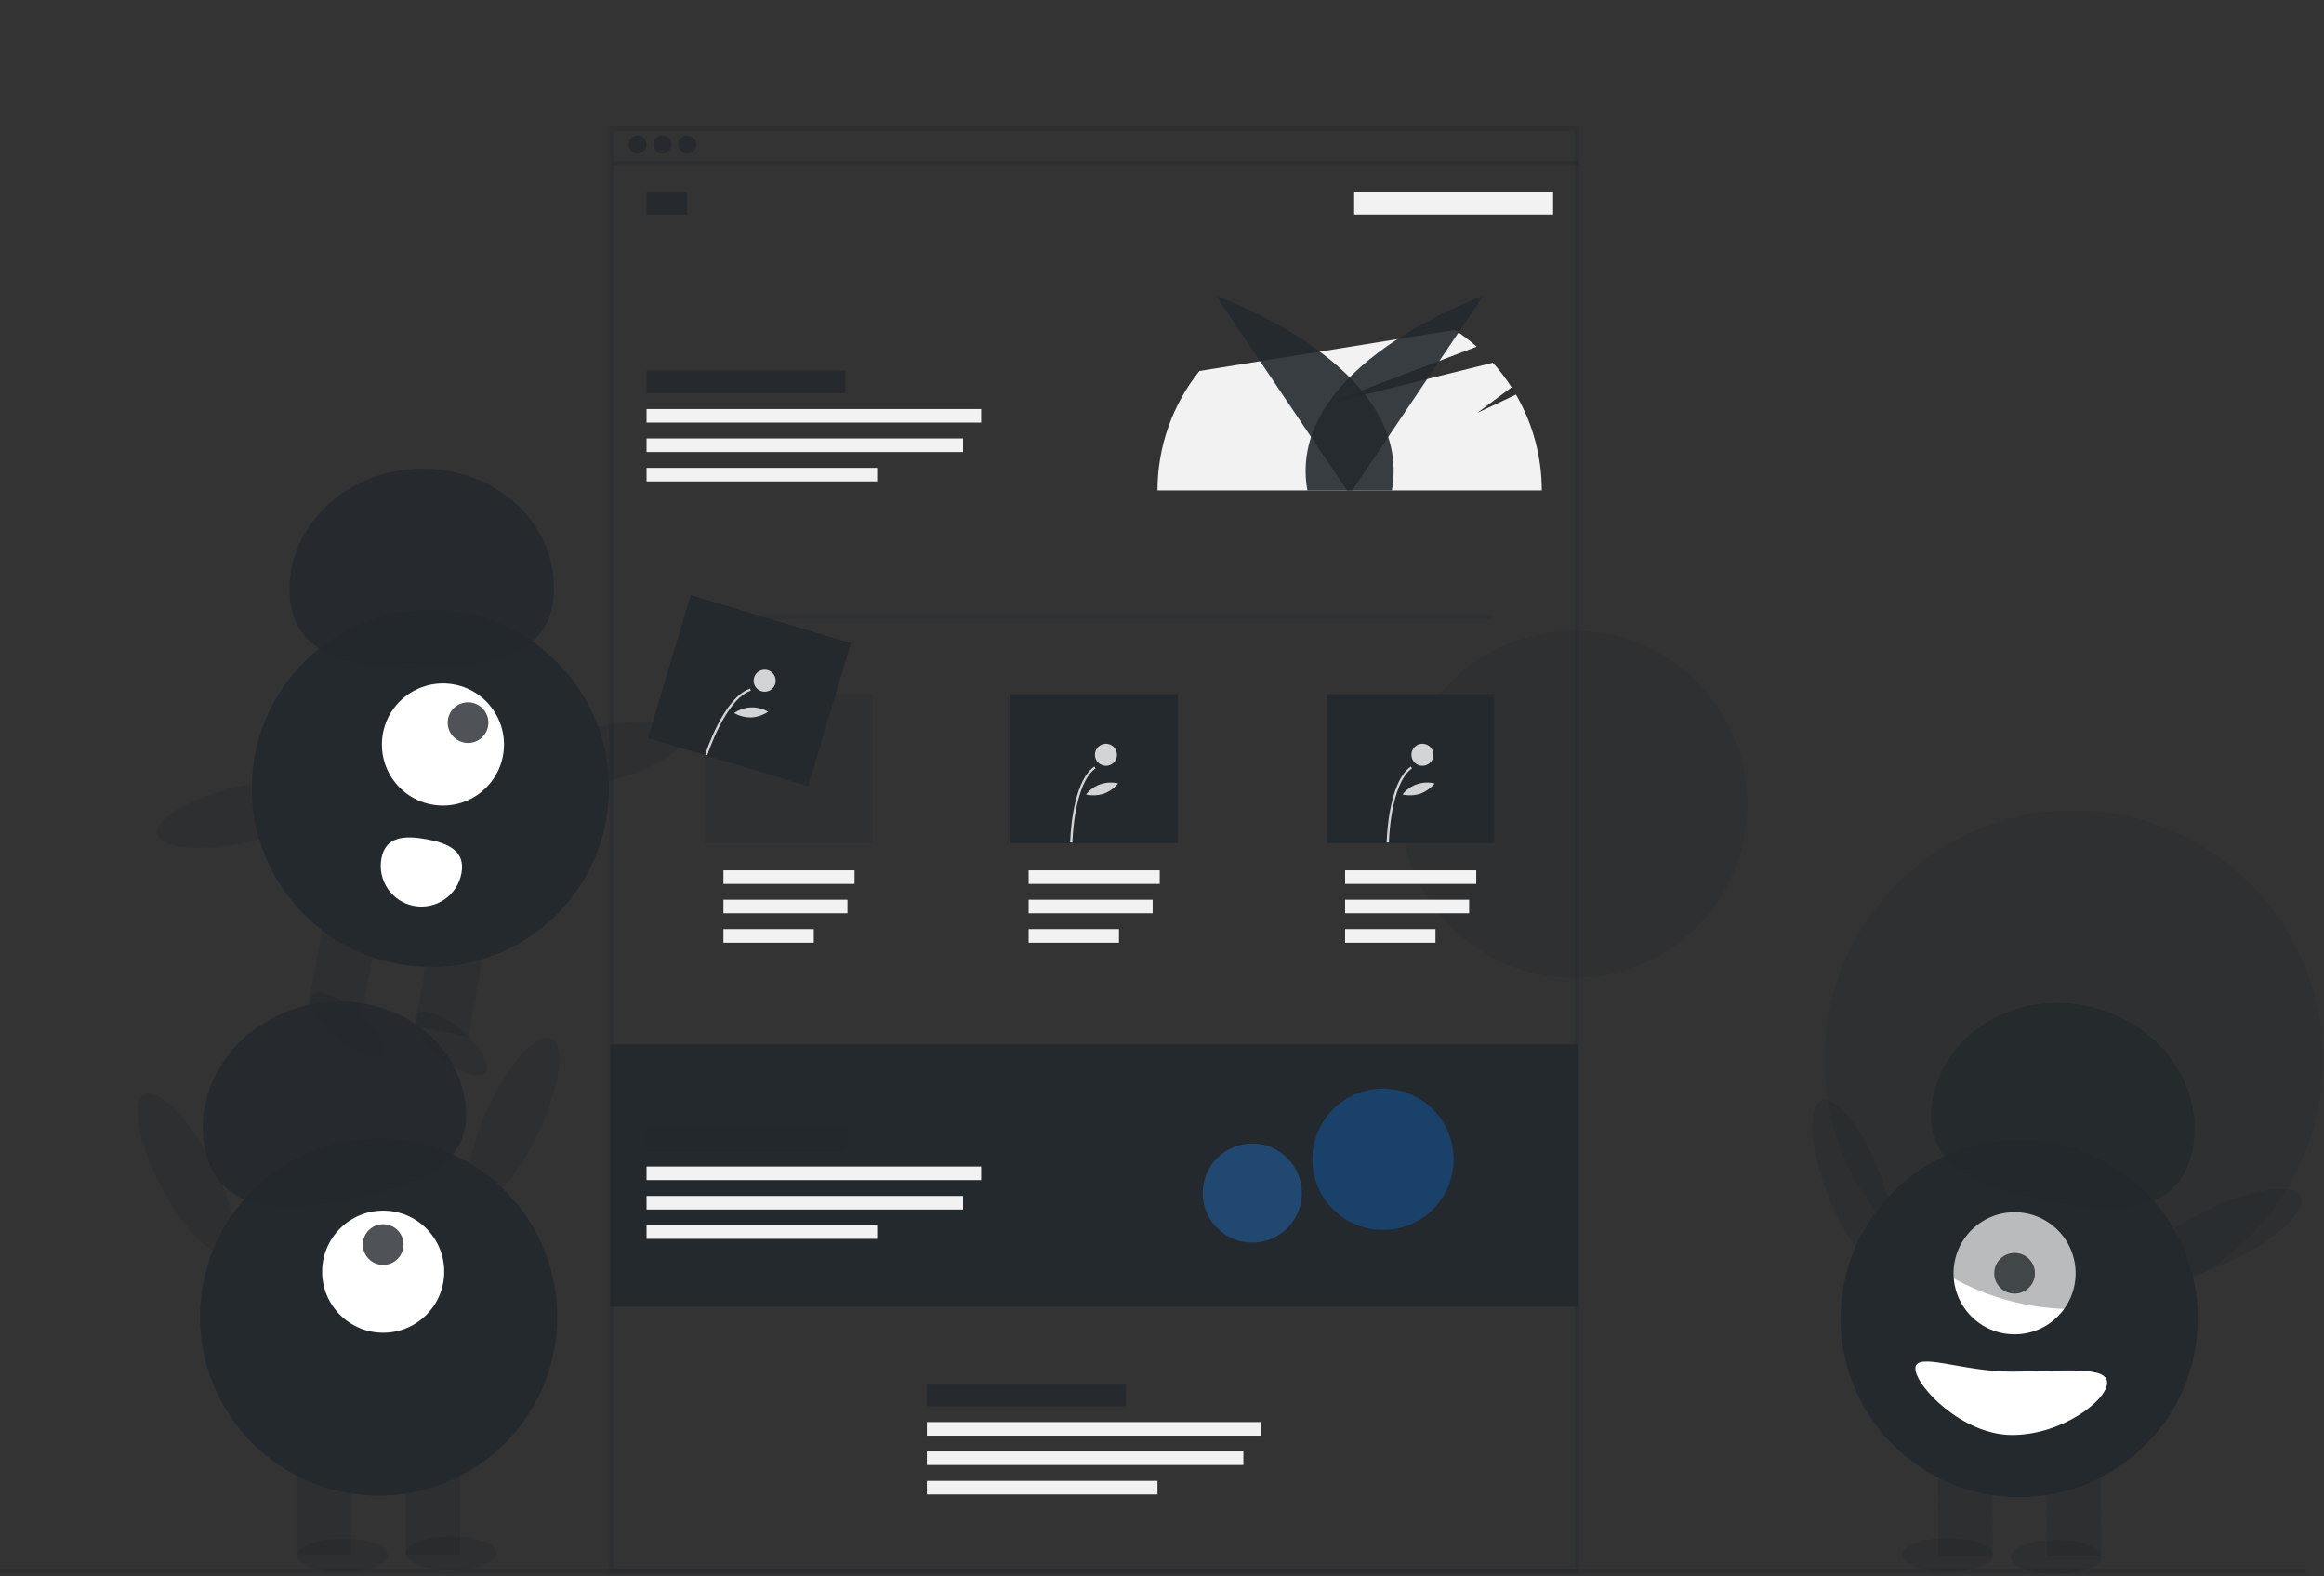 <svg width="1028" height="697" viewBox="0 0 1028 697" fill="none" xmlns="http://www.w3.org/2000/svg">
<rect x="0" y="0" width="1028" height="697" fill="#333333" stroke="none"/>
<g clip-path="url(#clip0)">
<path opacity="0.4" d="M696.248 432.454C738.637 432.454 773 398.091 773 355.702C773 313.313 738.637 278.95 696.248 278.95C653.859 278.95 619.496 313.313 619.496 355.702C619.496 398.091 653.859 432.454 696.248 432.454Z" fill="#24292E" fill-opacity="0.8"/>
<path d="M698 461.902H270V577.902H698V461.902Z" fill="#24292E"/>
<path d="M670.587 174.506L653.497 182.594L668.622 171.284C666.164 167.447 663.402 163.813 660.364 160.417L586.247 178.839L653.195 153.301C650.136 150.602 646.887 148.125 643.473 145.891L530.537 164.082C518.546 179.076 512.009 197.702 512 216.902H682C681.993 202.012 678.056 187.387 670.587 174.506Z" fill="#F2F2F2"/>
<path d="M1020 693.902H0V695.902H1020V693.902Z" fill="#24292E" fill-opacity="0.4"/>
<path d="M595.864 216.902L538 130.951C538 130.951 625.631 161.544 615.686 216.902H595.864Z" fill="#24292E" fill-opacity="0.9"/>
<path d="M598.136 216.902L656 130.951C656 130.951 568.369 161.544 578.314 216.902H598.136Z" fill="#24292E" fill-opacity="0.9"/>
<path d="M698.5 695.902H269.5V55.902H698.5V695.902ZM271.5 693.902H696.5V57.902H271.5V693.902Z" fill="#24292E" fill-opacity="0.4"/>
<path d="M698 71.083H271V73.083H698V71.083Z" fill="#24292E" fill-opacity="0.4"/>
<path d="M282 67.902C284.209 67.902 286 66.111 286 63.902C286 61.693 284.209 59.902 282 59.902C279.791 59.902 278 61.693 278 63.902C278 66.111 279.791 67.902 282 67.902Z" fill="#24292E" fill-opacity="0.8"/>
<path d="M293 67.902C295.209 67.902 297 66.111 297 63.902C297 61.693 295.209 59.902 293 59.902C290.791 59.902 289 61.693 289 63.902C289 66.111 290.791 67.902 293 67.902Z" fill="#24292E" fill-opacity="0.8"/>
<path d="M304 67.902C306.209 67.902 308 66.111 308 63.902C308 61.693 306.209 59.902 304 59.902C301.791 59.902 300 61.693 300 63.902C300 66.111 301.791 67.902 304 67.902Z" fill="#24292E" fill-opacity="0.8"/>
<path d="M304 84.902H286V94.902H304V84.902Z" fill="#24292E" fill-opacity="0.8"/>
<path d="M374 163.902H286V173.902H374V163.902Z" fill="#24292E" fill-opacity="0.8"/>
<path d="M599 94.902L687 94.902V84.902L599 84.902V94.902Z" fill="#F2F2F2"/>
<path d="M434 180.902H286V186.902H434V180.902Z" fill="#F2F2F2"/>
<path d="M426 193.902H286V199.902H426V193.902Z" fill="#F2F2F2"/>
<path d="M388 206.902H286V212.902H388V206.902Z" fill="#F2F2F2"/>
<path d="M378 384.902H320V390.902H378V384.902Z" fill="#F2F2F2"/>
<path d="M374.865 397.902H320V403.902H374.865V397.902Z" fill="#F2F2F2"/>
<path d="M359.973 410.902H320V416.902H359.973V410.902Z" fill="#F2F2F2"/>
<path d="M513 384.902H455V390.902H513V384.902Z" fill="#F2F2F2"/>
<path d="M509.865 397.902H455V403.902H509.865V397.902Z" fill="#F2F2F2"/>
<path d="M494.973 410.902H455V416.902H494.973V410.902Z" fill="#F2F2F2"/>
<path d="M653 384.902H595V390.902H653V384.902Z" fill="#F2F2F2"/>
<path d="M649.865 397.902H595V403.902H649.865V397.902Z" fill="#F2F2F2"/>
<path d="M634.973 410.902H595V416.902H634.973V410.902Z" fill="#F2F2F2"/>
<path d="M498 611.902H410V621.902H498V611.902Z" fill="#24292E" fill-opacity="0.8"/>
<path d="M558 628.902H410V634.902H558V628.902Z" fill="#F2F2F2"/>
<path d="M550 641.902H410V647.902H550V641.902Z" fill="#F2F2F2"/>
<path d="M512 654.902H410V660.902H512V654.902Z" fill="#F2F2F2"/>
<path opacity="0.3" d="M660.5 271.902H312.5V273.902H660.5V271.902Z" fill="#24292E" fill-opacity="0.8"/>
<path opacity="0.3" d="M386 306.902H312V372.902H386V306.902Z" fill="#24292E" fill-opacity="0.8"/>
<path d="M521 306.902H447V372.902H521V306.902Z" fill="#24292E"/>
<path d="M661 306.902H587V372.902H661V306.902Z" fill="#24292E"/>
<path d="M474.359 372.625L473.382 372.605C473.403 371.524 474.013 346.044 484.044 339.001L484.605 339.8C474.979 346.559 474.363 372.365 474.359 372.625Z" fill="white" fill-opacity="0.8"/>
<path d="M489.206 338.679C491.902 338.679 494.087 336.494 494.087 333.798C494.087 331.102 491.902 328.917 489.206 328.917C486.51 328.917 484.325 331.102 484.325 333.798C484.325 336.494 486.51 338.679 489.206 338.679Z" fill="white" fill-opacity="0.8"/>
<path d="M488.219 351.034C485.68 351.831 482.976 351.948 480.378 351.372C482.028 349.272 484.25 347.693 486.776 346.826C489.303 345.96 492.026 345.842 494.618 346.488C492.92 348.537 490.713 350.105 488.219 351.034Z" fill="white" fill-opacity="0.8"/>
<path d="M614.359 372.625L613.382 372.605C613.403 371.524 614.013 346.044 624.044 339.001L624.605 339.8C614.979 346.559 614.363 372.365 614.359 372.625Z" fill="white" fill-opacity="0.8"/>
<path d="M629.206 338.679C631.902 338.679 634.087 336.494 634.087 333.798C634.087 331.102 631.902 328.917 629.206 328.917C626.51 328.917 624.325 331.102 624.325 333.798C624.325 336.494 626.51 338.679 629.206 338.679Z" fill="white" fill-opacity="0.8"/>
<path d="M628.219 351.034C625.68 351.831 622.976 351.948 620.378 351.372C622.028 349.272 624.25 347.693 626.776 346.826C629.303 345.96 632.026 345.842 634.618 346.488C632.92 348.537 630.713 350.105 628.219 351.034V351.034Z" fill="white" fill-opacity="0.8"/>
<path d="M374 498.902H286V508.902H374V498.902Z" fill="#24292E" fill-opacity="0.8"/>
<path d="M434 515.902H286V521.902H434V515.902Z" fill="#F2F2F2"/>
<path d="M426 528.902H286V534.902H426V528.902Z" fill="#F2F2F2"/>
<path d="M388 541.902H286V547.902H388V541.902Z" fill="#F2F2F2"/>
<path opacity="0.4" d="M611.752 543.95C629.01 543.95 643 529.959 643 512.702C643 495.444 629.01 481.454 611.752 481.454C594.494 481.454 580.504 495.444 580.504 512.702C580.504 529.959 594.494 543.95 611.752 543.95Z" fill="#0075EA" fill-opacity="0.8"/>
<path opacity="0.4" d="M553.92 549.546C566.026 549.546 575.84 539.732 575.84 527.626C575.84 515.52 566.026 505.706 553.92 505.706C541.814 505.706 532 515.52 532 527.626C532 539.732 541.814 549.546 553.92 549.546Z" fill="#188CFF" fill-opacity="0.8"/>
<path d="M167.5 661.402C211.13 661.402 246.5 626.032 246.5 582.402C246.5 538.771 211.13 503.402 167.5 503.402C123.87 503.402 88.5 538.771 88.5 582.402C88.5 626.032 123.87 661.402 167.5 661.402Z" fill="#24292E"/>
<path d="M155.5 644.402H131.5V687.402H155.5V644.402Z" fill="#24292E" fill-opacity="0.4"/>
<path d="M203.5 644.402H179.5V687.402H203.5V644.402Z" fill="#24292E" fill-opacity="0.4"/>
<path d="M151.5 695.402C162.546 695.402 171.5 692.044 171.5 687.902C171.5 683.76 162.546 680.402 151.5 680.402C140.454 680.402 131.5 683.76 131.5 687.902C131.5 692.044 140.454 695.402 151.5 695.402Z" fill="#24292E" fill-opacity="0.4"/>
<path d="M199.5 694.402C210.546 694.402 219.5 691.044 219.5 686.902C219.5 682.76 210.546 679.402 199.5 679.402C188.454 679.402 179.5 682.76 179.5 686.902C179.5 691.044 188.454 694.402 199.5 694.402Z" fill="#24292E" fill-opacity="0.4"/>
<path d="M169.5 589.402C184.412 589.402 196.5 577.314 196.5 562.402C196.5 547.49 184.412 535.402 169.5 535.402C154.588 535.402 142.5 547.49 142.5 562.402C142.5 577.314 154.588 589.402 169.5 589.402Z" fill="white"/>
<path d="M169.5 559.402C174.471 559.402 178.5 555.372 178.5 550.402C178.5 545.431 174.471 541.402 169.5 541.402C164.529 541.402 160.5 545.431 160.5 550.402C160.5 555.372 164.529 559.402 169.5 559.402Z" fill="#24292E" fill-opacity="0.8"/>
<path d="M90.867 508.934C84.489 480.367 104.879 451.5 136.411 444.459C167.944 437.419 198.676 454.869 205.055 483.437C211.434 512.005 190.537 522.541 159.005 529.582C127.472 536.622 97.246 537.502 90.867 508.934Z" fill="#24292E" fill-opacity="0.8"/>
<path d="M238.522 500.212C247.715 480.428 250.132 462.051 243.922 459.165C237.711 456.279 225.224 469.977 216.031 489.761C206.838 509.544 204.42 527.922 210.631 530.808C216.842 533.694 229.329 519.995 238.522 500.212Z" fill="#24292E" fill-opacity="0.4"/>
<path d="M100.756 553.897C106.808 550.693 103.442 532.466 93.236 513.185C83.03 493.904 69.85 480.872 63.797 484.075C57.744 487.279 61.111 505.507 71.317 524.787C81.522 544.068 94.703 557.101 100.756 553.897Z" fill="#24292E" fill-opacity="0.4"/>
<path d="M834.209 560.509C840.599 558.046 839.419 539.548 831.574 519.192C823.728 498.837 812.187 484.332 805.797 486.795C799.407 489.258 800.587 507.756 808.432 528.112C816.278 548.467 827.819 562.972 834.209 560.509Z" fill="#24292E" fill-opacity="0.4"/>
<path d="M893.189 662.104C936.82 662.104 972.189 626.734 972.189 583.104C972.189 539.473 936.82 504.104 893.189 504.104C849.559 504.104 814.189 539.473 814.189 583.104C814.189 626.734 849.559 662.104 893.189 662.104Z" fill="#24292E"/>
<path d="M905.48 688.066L929.48 687.999L929.36 644.999L905.36 645.066L905.48 688.066Z" fill="#24292E" fill-opacity="0.4"/>
<path d="M857.484 688.204L881.484 688.137L881.363 645.137L857.363 645.204L857.484 688.204Z" fill="#24292E" fill-opacity="0.4"/>
<path d="M909.506 696.058C920.552 696.027 929.497 692.645 929.485 688.502C929.473 684.36 920.51 681.028 909.464 681.058C898.418 681.089 889.474 684.472 889.485 688.614C889.497 692.757 898.46 696.089 909.506 696.058Z" fill="#24292E" fill-opacity="0.4"/>
<path d="M861.503 695.193C872.549 695.162 881.494 691.779 881.482 687.637C881.471 683.495 872.507 680.162 861.461 680.193C850.416 680.224 841.471 683.607 841.482 687.749C841.494 691.891 850.458 695.224 861.503 695.193Z" fill="#24292E" fill-opacity="0.4"/>
<path d="M891.134 590.109C906.045 590.109 918.134 578.021 918.134 563.109C918.134 548.198 906.045 536.109 891.134 536.109C876.222 536.109 864.134 548.198 864.134 563.109C864.134 578.021 876.222 590.109 891.134 590.109Z" fill="white"/>
<path d="M891.134 572.109C896.104 572.109 900.134 568.08 900.134 563.109C900.134 558.139 896.104 554.109 891.134 554.109C886.163 554.109 882.134 558.139 882.134 563.109C882.134 568.08 886.163 572.109 891.134 572.109Z" fill="#24292E" fill-opacity="0.8"/>
<path d="M969.616 509.422C975.915 480.836 955.443 452.027 923.892 445.075C892.34 438.122 861.656 455.659 855.357 484.245C849.058 512.83 869.985 523.308 901.537 530.26C933.089 537.212 963.317 538.007 969.616 509.422Z" fill="#24292E" fill-opacity="0.8"/>
<path d="M987.412 557.387C1007.1 547.984 1020.66 535.351 1017.71 529.171C1014.76 522.992 996.406 525.606 976.722 535.009C957.037 544.413 943.473 557.046 946.425 563.225C949.377 569.405 967.728 566.791 987.412 557.387Z" fill="#24292E" fill-opacity="0.4"/>
<path d="M932.074 611.495C932.096 619.227 912.23 634.551 890.138 634.613C868.047 634.675 847.273 612.965 847.251 605.233C847.23 597.501 867.969 606.675 890.06 606.613C912.151 606.551 932.052 603.763 932.074 611.495Z" fill="white"/>
<path opacity="0.4" d="M917.248 578.95C978.136 578.95 1027.5 529.59 1027.5 468.702C1027.5 407.813 978.136 358.454 917.248 358.454C856.36 358.454 807 407.813 807 468.702C807 529.59 856.36 578.95 917.248 578.95Z" fill="#24292E" fill-opacity="0.8"/>
<path d="M190.405 427.59C234.035 427.59 269.405 392.221 269.405 348.59C269.405 304.96 234.035 269.59 190.405 269.59C146.774 269.59 111.405 304.96 111.405 348.59C111.405 392.221 146.774 427.59 190.405 427.59Z" fill="#24292E"/>
<path d="M167.552 407.461L143.936 403.186L136.277 445.498L159.893 449.773L167.552 407.461Z" fill="#24292E" fill-opacity="0.4"/>
<path d="M214.785 416.011L191.169 411.736L183.509 454.048L207.125 458.324L214.785 416.011Z" fill="#24292E" fill-opacity="0.4"/>
<path d="M214.698 474.43C217.374 471.269 212.711 462.92 204.282 455.781C195.853 448.643 186.85 445.418 184.173 448.579C181.496 451.74 186.159 460.09 194.588 467.228C203.017 474.367 212.021 477.591 214.698 474.43Z" fill="#24292E" fill-opacity="0.4"/>
<path d="M168.449 466.058C171.126 462.897 166.463 454.548 158.034 447.409C149.605 440.271 140.602 437.046 137.925 440.207C135.248 443.368 139.911 451.717 148.34 458.856C156.769 465.994 165.772 469.219 168.449 466.058Z" fill="#24292E" fill-opacity="0.4"/>
<path d="M195.936 356.266C210.847 356.266 222.936 344.178 222.936 329.266C222.936 314.355 210.847 302.266 195.936 302.266C181.024 302.266 168.936 314.355 168.936 329.266C168.936 344.178 181.024 356.266 195.936 356.266Z" fill="white"/>
<path d="M207.032 328.588C212.003 328.588 216.032 324.559 216.032 319.588C216.032 314.618 212.003 310.588 207.032 310.588C202.062 310.588 198.032 314.618 198.032 319.588C198.032 324.559 202.062 328.588 207.032 328.588Z" fill="#24292E" fill-opacity="0.8"/>
<path d="M128.085 262.647C126.897 233.4 152.104 208.627 184.386 207.316C216.668 206.005 243.801 228.651 244.989 257.898C246.177 287.145 223.736 293.79 191.454 295.101C159.172 296.413 129.273 291.894 128.085 262.647Z" fill="#24292E" fill-opacity="0.8"/>
<path d="M266.121 346.284C287.385 341.41 303.382 332.048 301.852 325.373C300.322 318.697 281.844 317.237 260.58 322.111C239.316 326.985 223.319 336.347 224.849 343.023C226.379 349.698 244.857 351.158 266.121 346.284Z" fill="#24292E" fill-opacity="0.4"/>
<path d="M111.047 372.073C132.311 367.199 148.308 357.836 146.778 351.161C145.248 344.486 126.77 343.025 105.506 347.899C84.242 352.773 68.245 362.136 69.775 368.811C71.305 375.487 89.783 376.947 111.047 372.073Z" fill="#24292E" fill-opacity="0.4"/>
<path d="M168.707 379.723C167.857 384.421 168.908 389.264 171.628 393.187C174.348 397.11 178.516 399.791 183.213 400.642C187.911 401.492 192.754 400.441 196.677 397.721C200.6 395.001 203.281 390.833 204.132 386.136C205.902 376.354 198.339 372.892 188.557 371.121C178.775 369.351 170.478 369.941 168.707 379.723Z" fill="white"/>
<path d="M376.418 284.417L305.535 263.167L286.582 326.387L357.465 347.637L376.418 284.417Z" fill="#24292E"/>
<path d="M312.868 333.977L311.938 333.679C312.269 332.649 320.17 308.417 331.801 304.552L332.109 305.478C320.947 309.188 312.947 333.73 312.868 333.977Z" fill="white" fill-opacity="0.8"/>
<path d="M338.24 305.931C340.936 305.931 343.121 303.746 343.121 301.05C343.121 298.354 340.936 296.169 338.24 296.169C335.544 296.169 333.358 298.354 333.358 301.05C333.358 303.746 335.544 305.931 338.24 305.931Z" fill="white" fill-opacity="0.8"/>
<path d="M332.345 317.276C329.684 317.311 327.06 316.646 324.736 315.349C326.92 313.811 329.502 312.936 332.171 312.832C334.84 312.727 337.482 313.397 339.779 314.759C337.564 316.235 335 317.103 332.345 317.276V317.276Z" fill="white" fill-opacity="0.8"/>
</g>
<defs>
<clipPath id="clip0">
<rect width="1027.5" height="696.059" fill="white"/>
</clipPath>
</defs>
</svg>
